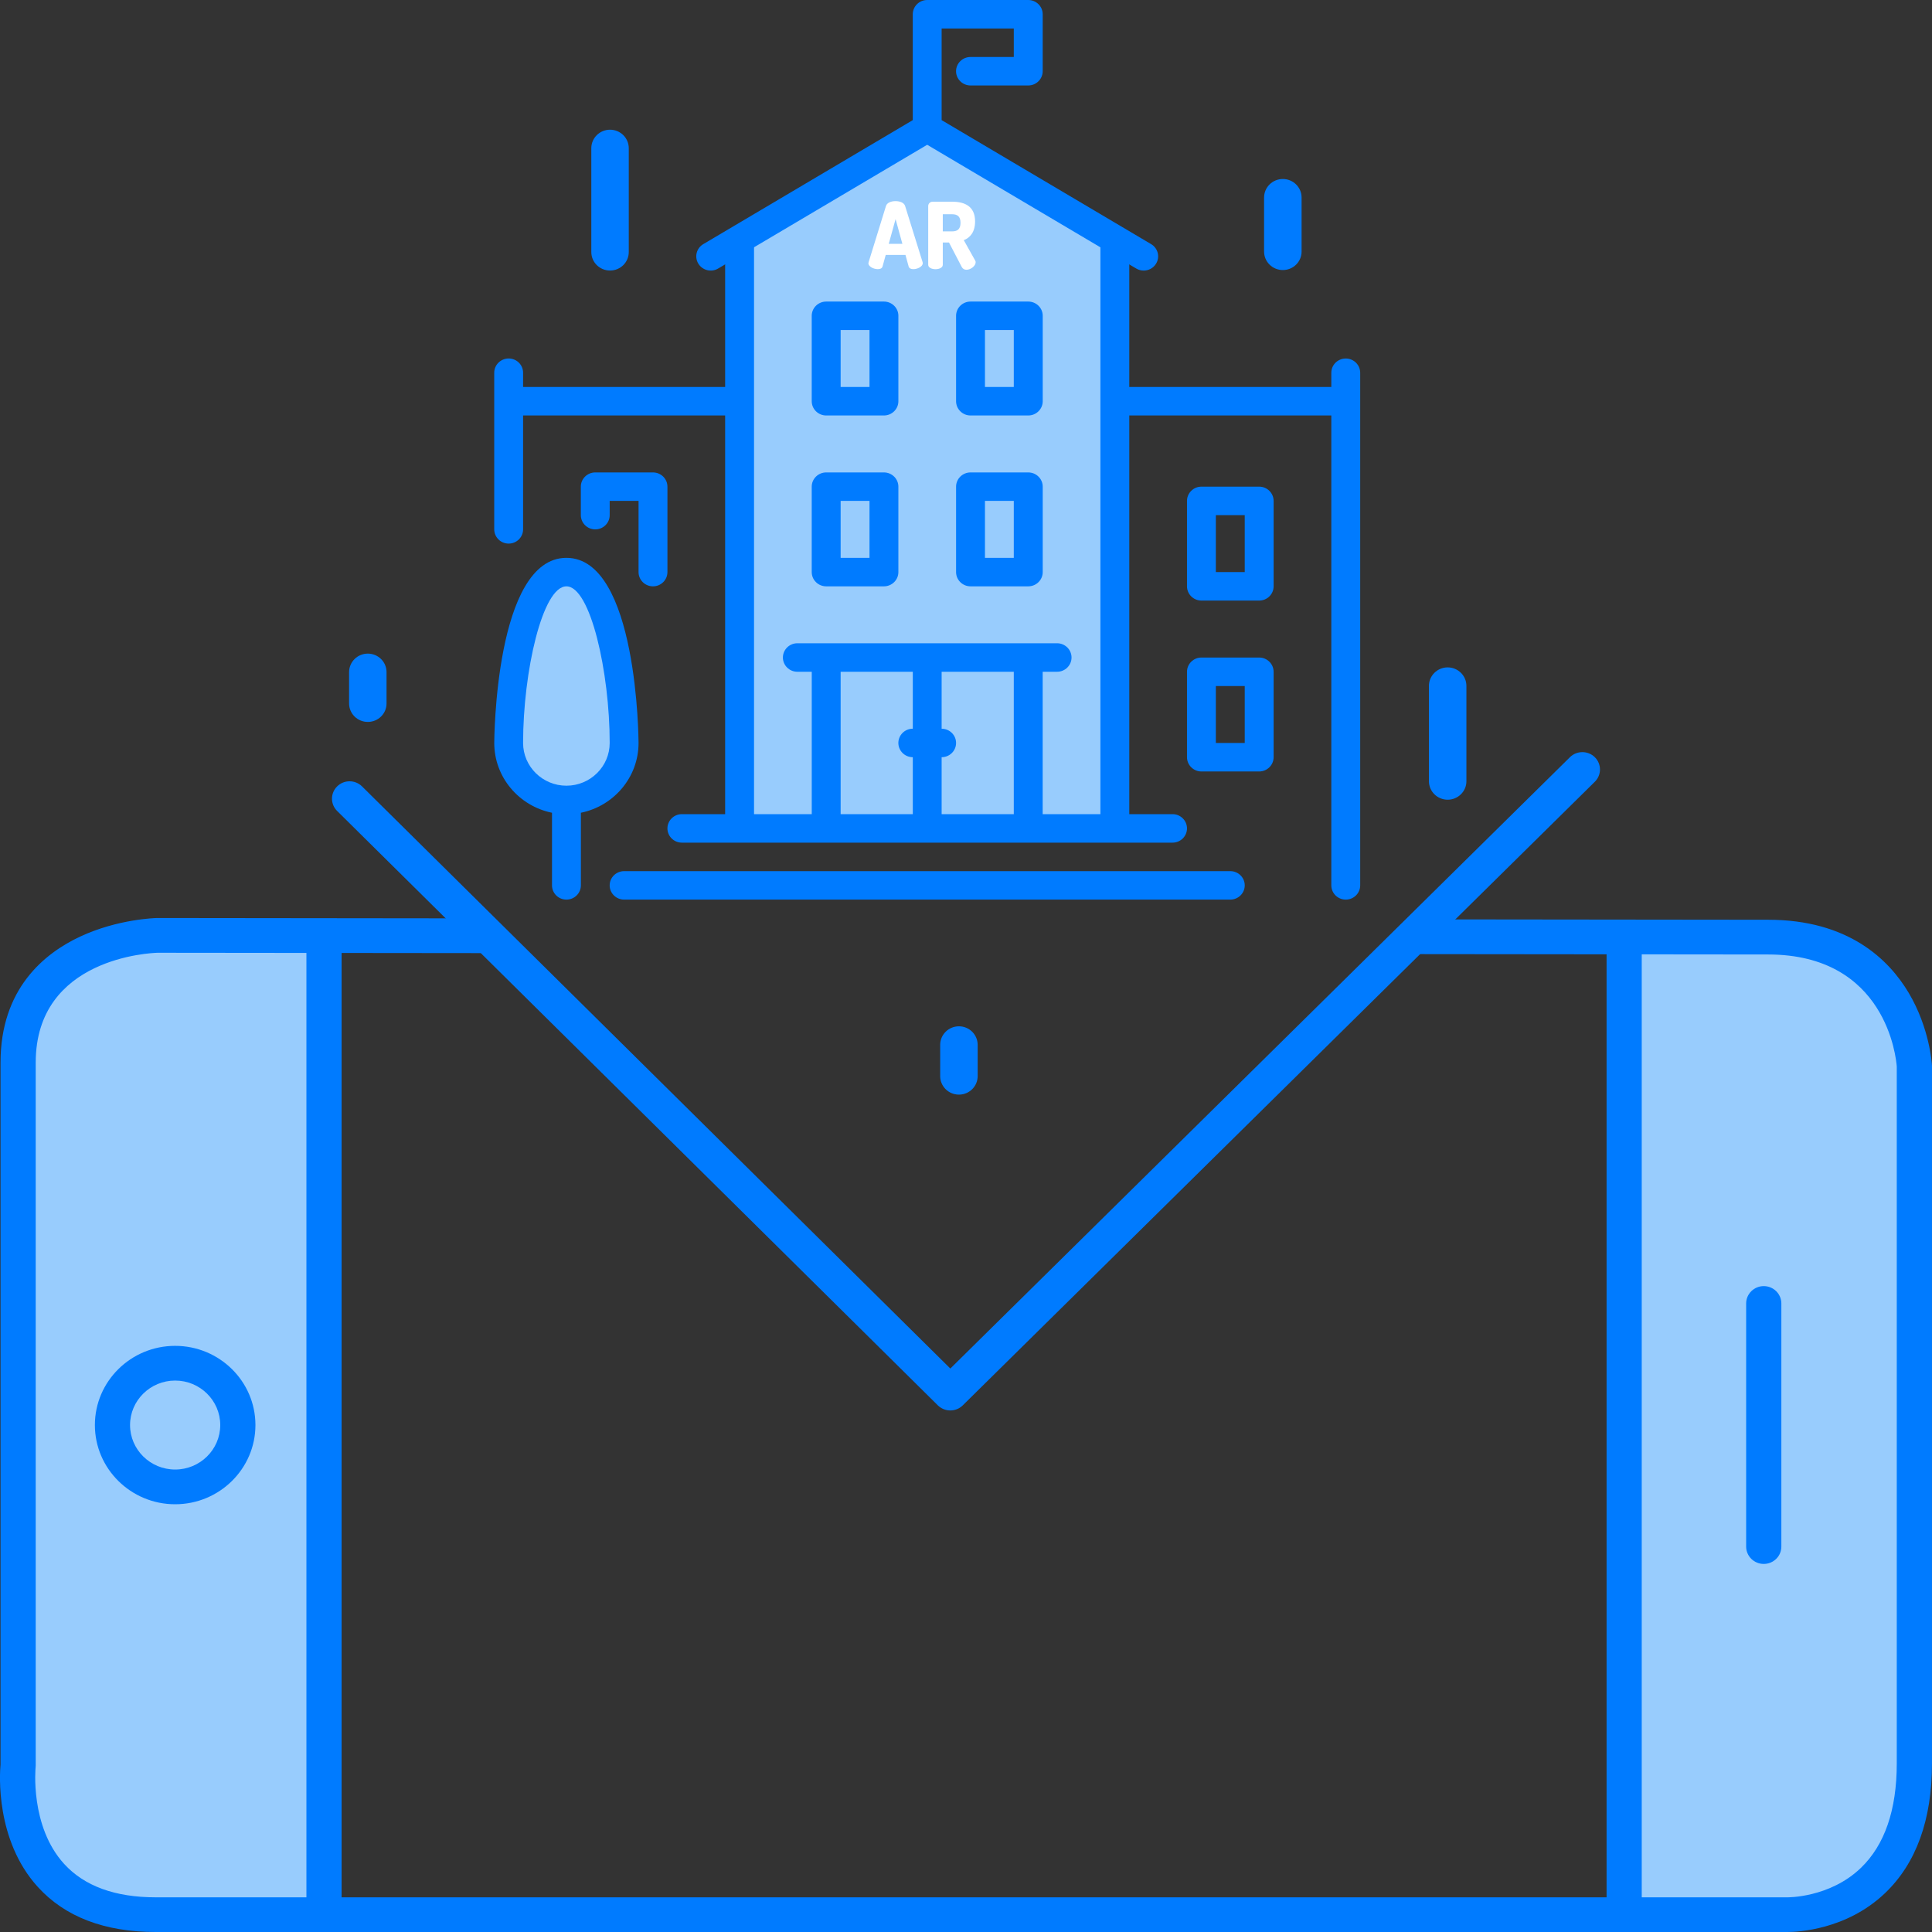 <?xml version="1.0" encoding="utf-8"?>
<!-- Generator: Adobe Illustrator 16.0.0, SVG Export Plug-In . SVG Version: 6.00 Build 0)  -->
<!DOCTYPE svg PUBLIC "-//W3C//DTD SVG 1.1//EN" "http://www.w3.org/Graphics/SVG/1.1/DTD/svg11.dtd">
<svg version="1.1" id="Layer_1" xmlns="http://www.w3.org/2000/svg" xmlns:xlink="http://www.w3.org/1999/xlink" x="0px" y="0px"
	 width="80px" height="80px" viewBox="0 0 80 80" enable-background="new 0 0 80 80" xml:space="preserve">
<rect x="0" y="0" width="80" height="80" fill="#333333" stroke="none"/>
<g>
	<path fill="#98CCFD" d="M23.548,23.945c0,0-0.636-0.354-0.854,0.117c-0.219,0.472-1.831,3.829-1.632,5.223
		c0.198,1.395-0.02,2.906,0.657,3.181c0.676,0.275,2.129,0.648,2.587,0.412c0.458-0.235,1.333-1.139,1.372-1.217
		c0.041-0.079-0.994-7.107-1.153-7.343C24.364,24.082,23.548,23.945,23.548,23.945z"/>
	<polygon fill="#98CCFD" points="30.454,9.789 38.215,5.371 46.394,10.142 46.035,34.115 30.573,34.173 	"/>
	<g>
		<polygon fill="#98CCFD" points="75.605,39.2 79.287,43.166 78.929,75.728 75.943,78.967 66.583,79.132 66.789,39.086 		"/>
		<polygon fill="#98CCFD" points="4.566,39.2 0.924,41.792 1.243,75.728 4.229,78.967 13.589,79.132 13.384,39.086 		"/>
		<g>
			<g>
				<path fill="#007BFF" d="M39.351,58.404L39.351,58.404c-0.193,0-0.379-0.076-0.517-0.211L13.96,33.58
					c-0.285-0.281-0.284-0.737,0.001-1.018s0.747-0.28,1.031,0.002l24.359,24.104l25.657-25.314c0.284-0.28,0.746-0.28,1.03,0
					c0.285,0.28,0.285,0.736,0,1.017L39.865,58.194C39.729,58.328,39.544,58.404,39.351,58.404z"/>
			</g>
			<g>
				<g>
					
						<path fill="none" stroke="#007BFF" stroke-width="13" stroke-linecap="round" stroke-linejoin="round" stroke-miterlimit="10" d="
						M20.388,38.748"/>
				</g>
				<g>
					<path fill="#007BFF" d="M74.01,80c-0.021,0-0.038,0-0.049,0H6.447c-2.116,0-3.759-0.628-4.883-1.868
						c-1.759-1.938-1.578-4.679-1.542-5.075V43.997c0-3.041,1.796-4.516,3.302-5.217c1.564-0.729,3.116-0.765,3.183-0.767
						c0.003,0,0.009,0,0.014,0l13.375,0.015c0.403,0.001,0.728,0.323,0.728,0.72c0,0.397-0.326,0.718-0.729,0.718l0,0L6.528,39.452
						c-0.272,0.007-5.049,0.198-5.049,4.545v29.097c0,0.026-0.001,0.053-0.004,0.078c-0.002,0.023-0.244,2.446,1.181,4.009
						c0.837,0.918,2.112,1.383,3.791,1.383h67.521c0.009,0,0.018,0,0.025,0c0.015,0.001,1.766,0.028,3.063-1.219
						c0.986-0.949,1.485-2.403,1.485-4.322v-28.86c-0.024-0.341-0.435-4.64-5.328-4.64l-14.469-0.015
						c-0.402-0.001-0.729-0.322-0.728-0.72c0-0.397,0.326-0.719,0.728-0.719c0.002,0,0.002,0,0.002,0l14.468,0.016
						c3.324,0,4.998,1.645,5.819,3.023c0.872,1.467,0.96,2.932,0.964,2.992c0,0.013,0.002,0.025,0.002,0.039v28.883
						c0,2.332-0.654,4.139-1.944,5.369C76.449,79.923,74.407,80,74.01,80z"/>
				</g>
				<g>
					<rect x="12.688" y="38.732" fill="#007BFF" width="1.457" height="40.55"/>
				</g>
				<g>
					<rect x="66.525" y="38.732" fill="#007BFF" width="1.456" height="40.55"/>
				</g>
				<g>
					<path fill="#007BFF" d="M73.033,64.759c-0.401,0-0.729-0.321-0.729-0.719V53.974c0-0.396,0.327-0.719,0.729-0.719
						c0.403,0,0.729,0.322,0.729,0.719v10.066C73.763,64.438,73.437,64.759,73.033,64.759z"/>
				</g>
				<g>
					<path fill="#007BFF" d="M7.252,62.288c-1.833,0-3.323-1.472-3.323-3.28c0-1.81,1.49-3.279,3.323-3.279
						c1.834,0,3.325,1.47,3.325,3.279C10.577,60.816,9.086,62.288,7.252,62.288z M7.252,57.166c-1.029,0-1.867,0.826-1.867,1.842
						s0.838,1.842,1.867,1.842c1.03,0,1.868-0.826,1.868-1.842S8.282,57.166,7.252,57.166z"/>
				</g>
			</g>
		</g>
	</g>
	<g>
		<path fill="#007BFF" d="M25.26,11.202c-0.429,0-0.775-0.342-0.775-0.766V6.137c0-0.423,0.347-0.766,0.775-0.766
			c0.43,0,0.776,0.343,0.776,0.766v4.299C26.036,10.86,25.689,11.202,25.26,11.202z"/>
	</g>
	<g>
		<path fill="#007BFF" d="M53.12,11.182c-0.43,0-0.777-0.342-0.777-0.766V8.179c0-0.423,0.348-0.767,0.777-0.767
			c0.428,0,0.776,0.344,0.776,0.767v2.237C53.896,10.84,53.548,11.182,53.12,11.182z"/>
	</g>
	<g>
		<path fill="#007BFF" d="M15.23,29.893c-0.429,0-0.775-0.342-0.775-0.766v-1.295c0-0.424,0.347-0.767,0.775-0.767
			c0.43,0,0.776,0.343,0.776,0.767v1.295C16.007,29.551,15.66,29.893,15.23,29.893z"/>
	</g>
	<g>
		<path fill="#007BFF" d="M39.707,45.326c-0.429,0-0.776-0.343-0.776-0.767v-1.294c0-0.424,0.348-0.768,0.776-0.768
			s0.776,0.344,0.776,0.768v1.294C40.483,44.983,40.136,45.326,39.707,45.326z"/>
	</g>
	<g>
		<path fill="#007BFF" d="M59.944,33.114c-0.428,0-0.775-0.344-0.775-0.766v-3.947c0-0.422,0.348-0.766,0.775-0.766
			c0.429,0,0.777,0.344,0.777,0.766v3.947C60.722,32.77,60.373,33.114,59.944,33.114z"/>
	</g>
	<g>
		<g>
			<g>
				<g>
					<path fill="#007BFF" d="M33.612,23.689c0,0.325,0.269,0.59,0.599,0.59h2.39c0.33,0,0.599-0.265,0.599-0.59v-3.538
						c0-0.324-0.269-0.589-0.599-0.589h-2.39c-0.33,0-0.599,0.265-0.599,0.589V23.689L33.612,23.689z M34.809,20.741h1.195v2.358
						h-1.195V20.741z"/>
					<path fill="#007BFF" d="M34.211,17.204h2.39c0.33,0,0.599-0.265,0.599-0.59v-3.538c0-0.325-0.269-0.589-0.599-0.589h-2.39
						c-0.33,0-0.599,0.264-0.599,0.589v3.538C33.612,16.939,33.881,17.204,34.211,17.204z M34.809,13.666h1.195v2.358h-1.195V13.666
						z"/>
					<path fill="#007BFF" d="M29.737,11.119l8.656-5.124l8.656,5.124c0.098,0.058,0.203,0.085,0.308,0.085
						c0.203,0,0.402-0.102,0.513-0.286c0.171-0.279,0.079-0.642-0.204-0.809l-8.675-5.135V1.18h2.988v1.18h-1.793
						c-0.329,0-0.598,0.264-0.598,0.589s0.269,0.59,0.598,0.59h2.391c0.33,0,0.599-0.265,0.599-0.59V0.59
						c0-0.325-0.269-0.59-0.599-0.59h-4.184c-0.33,0-0.597,0.265-0.597,0.59v4.384l-8.675,5.135
						c-0.283,0.167-0.375,0.529-0.204,0.809C29.087,11.196,29.455,11.288,29.737,11.119z"/>
					<path fill="#007BFF" d="M27.039,24.279c0.33,0,0.598-0.265,0.598-0.59v-3.538c0-0.324-0.268-0.589-0.598-0.589h-2.391
						c-0.329,0-0.597,0.265-0.597,0.589v1.18c0,0.325,0.268,0.59,0.597,0.59c0.33,0,0.598-0.265,0.598-0.59v-0.59h1.195v2.948
						C26.441,24.014,26.709,24.279,27.039,24.279z"/>
					<path fill="#007BFF" d="M31.223,34.111V10.062c0-0.326-0.268-0.59-0.598-0.59s-0.598,0.264-0.598,0.59v24.049
						c0,0.325,0.268,0.59,0.598,0.59S31.223,34.436,31.223,34.111z"/>
					<path fill="#007BFF" d="M28.234,34.892h20.319c0.329,0,0.598-0.264,0.598-0.59c0-0.325-0.269-0.59-0.598-0.59h-5.378v-5.896
						h0.597c0.33,0,0.598-0.265,0.598-0.59s-0.268-0.59-0.598-0.59H33.016c-0.33,0-0.598,0.265-0.598,0.59s0.268,0.59,0.598,0.59
						h0.597v5.896h-5.378c-0.33,0-0.598,0.265-0.598,0.59S27.904,34.892,28.234,34.892z M38.991,31.354
						c0.33,0,0.598-0.264,0.598-0.59c0-0.325-0.268-0.589-0.598-0.589v-2.358h2.988v5.896h-2.988V31.354L38.991,31.354z
						 M34.809,27.817h2.988v2.357c-0.33,0-0.598,0.265-0.598,0.59c0,0.326,0.268,0.59,0.598,0.59v2.358h-2.988V27.817z"/>
					<path fill="#007BFF" d="M52.14,27.227h-2.391c-0.33,0-0.598,0.264-0.598,0.59v3.537c0,0.326,0.268,0.591,0.598,0.591h2.391
						c0.329,0,0.598-0.265,0.598-0.591v-3.537C52.737,27.491,52.469,27.227,52.14,27.227z M51.542,30.764h-1.196v-2.357h1.196
						V30.764z"/>
					<path fill="#007BFF" d="M52.14,20.151h-2.391c-0.33,0-0.598,0.265-0.598,0.59v3.538c0,0.325,0.268,0.589,0.598,0.589h2.391
						c0.329,0,0.598-0.264,0.598-0.589v-3.538C52.737,20.416,52.469,20.151,52.14,20.151z M51.542,23.689h-1.196v-2.358h1.196
						V23.689z"/>
					<path fill="#007BFF" d="M50.944,36.072h-25.1c-0.33,0-0.599,0.264-0.599,0.589c0,0.326,0.269,0.59,0.599,0.59h25.1
						c0.329,0,0.598-0.264,0.598-0.59C51.542,36.335,51.273,36.072,50.944,36.072z"/>
					<path fill="#007BFF" d="M55.725,14.845c-0.33,0-0.598,0.264-0.598,0.589v0.59h-8.788c-0.331,0-0.599,0.264-0.599,0.59
						c0,0.325,0.268,0.59,0.599,0.59h8.788v19.457c0,0.326,0.268,0.59,0.598,0.59s0.598-0.264,0.598-0.59V15.434
						C56.322,15.109,56.055,14.845,55.725,14.845z"/>
					<path fill="#007BFF" d="M39.589,23.689c0,0.325,0.269,0.59,0.598,0.59h2.391c0.33,0,0.599-0.265,0.599-0.59v-3.538
						c0-0.324-0.269-0.589-0.599-0.589h-2.391c-0.329,0-0.598,0.265-0.598,0.589V23.689L39.589,23.689z M40.785,20.741h1.194v2.358
						h-1.194V20.741L40.785,20.741z"/>
					<path fill="#007BFF" d="M26.441,30.764c0-0.076-0.033-7.665-2.987-7.665c-2.955,0-2.988,7.589-2.988,7.665
						c0,1.424,1.028,2.615,2.391,2.89v3.007c0,0.326,0.267,0.59,0.598,0.59c0.329,0,0.598-0.264,0.598-0.59v-3.007
						C25.413,33.379,26.441,32.188,26.441,30.764z M23.454,32.534c-0.988,0-1.794-0.794-1.794-1.77c0-2.938,0.8-6.485,1.794-6.485
						c0.993,0,1.792,3.548,1.792,6.485C25.246,31.74,24.442,32.534,23.454,32.534z"/>
					<path fill="#007BFF" d="M46.761,33.874V10.122c0-0.326-0.268-0.59-0.598-0.59c-0.329,0-0.598,0.264-0.598,0.59v23.752
						c0,0.325,0.269,0.59,0.598,0.59C46.493,34.463,46.761,34.199,46.761,33.874z"/>
					<path fill="#007BFF" d="M40.187,17.204h2.391c0.33,0,0.599-0.265,0.599-0.59v-3.538c0-0.325-0.269-0.589-0.599-0.589h-2.391
						c-0.329,0-0.598,0.264-0.598,0.589v3.538C39.589,16.939,39.857,17.204,40.187,17.204z M40.785,13.666h1.194v2.358h-1.194
						V13.666L40.785,13.666z"/>
					<path fill="#007BFF" d="M21.063,22.509c0.329,0,0.597-0.264,0.597-0.589v-4.717h8.816c0.33,0,0.596-0.265,0.596-0.59
						c0-0.326-0.266-0.59-0.596-0.59H21.66v-0.59c0-0.325-0.267-0.589-0.597-0.589s-0.598,0.264-0.598,0.589v6.486
						C20.466,22.246,20.733,22.509,21.063,22.509z"/>
				</g>
			</g>
		</g>
		<g>
			<g>
				<g>
					<path fill="#FFFFFF" d="M38.204,10.859l-0.726-2.332c-0.043-0.135-0.217-0.199-0.395-0.199c-0.18,0-0.353,0.064-0.396,0.199
						l-0.72,2.332c-0.004,0.015-0.008,0.03-0.008,0.041c0,0.142,0.221,0.245,0.388,0.245c0.096,0,0.174-0.03,0.197-0.11l0.132-0.479
						h0.818l0.131,0.479c0.023,0.08,0.101,0.11,0.197,0.11c0.166,0,0.387-0.104,0.387-0.245
						C38.21,10.889,38.207,10.874,38.204,10.859z M36.801,10.097l0.283-1.024l0.282,1.024H36.801z"/>
				</g>
			</g>
			<g>
				<g>
					<path fill="#FFFFFF" d="M40.381,10.79l-0.473-0.845c0.271-0.104,0.468-0.348,0.468-0.776c0-0.623-0.422-0.817-0.952-0.817
						h-0.802c-0.112,0-0.187,0.084-0.187,0.18v2.431c0,0.122,0.151,0.184,0.302,0.184c0.151,0,0.302-0.062,0.302-0.184v-0.921h0.257
						l0.53,1.017c0.044,0.08,0.116,0.111,0.194,0.111c0.178,0,0.38-0.161,0.38-0.31C40.4,10.839,40.396,10.812,40.381,10.79z
						 M39.424,9.581h-0.385v-0.71h0.385c0.217,0,0.349,0.088,0.349,0.355S39.641,9.581,39.424,9.581z"/>
				</g>
			</g>
		</g>
	</g>
</g>
</svg>
